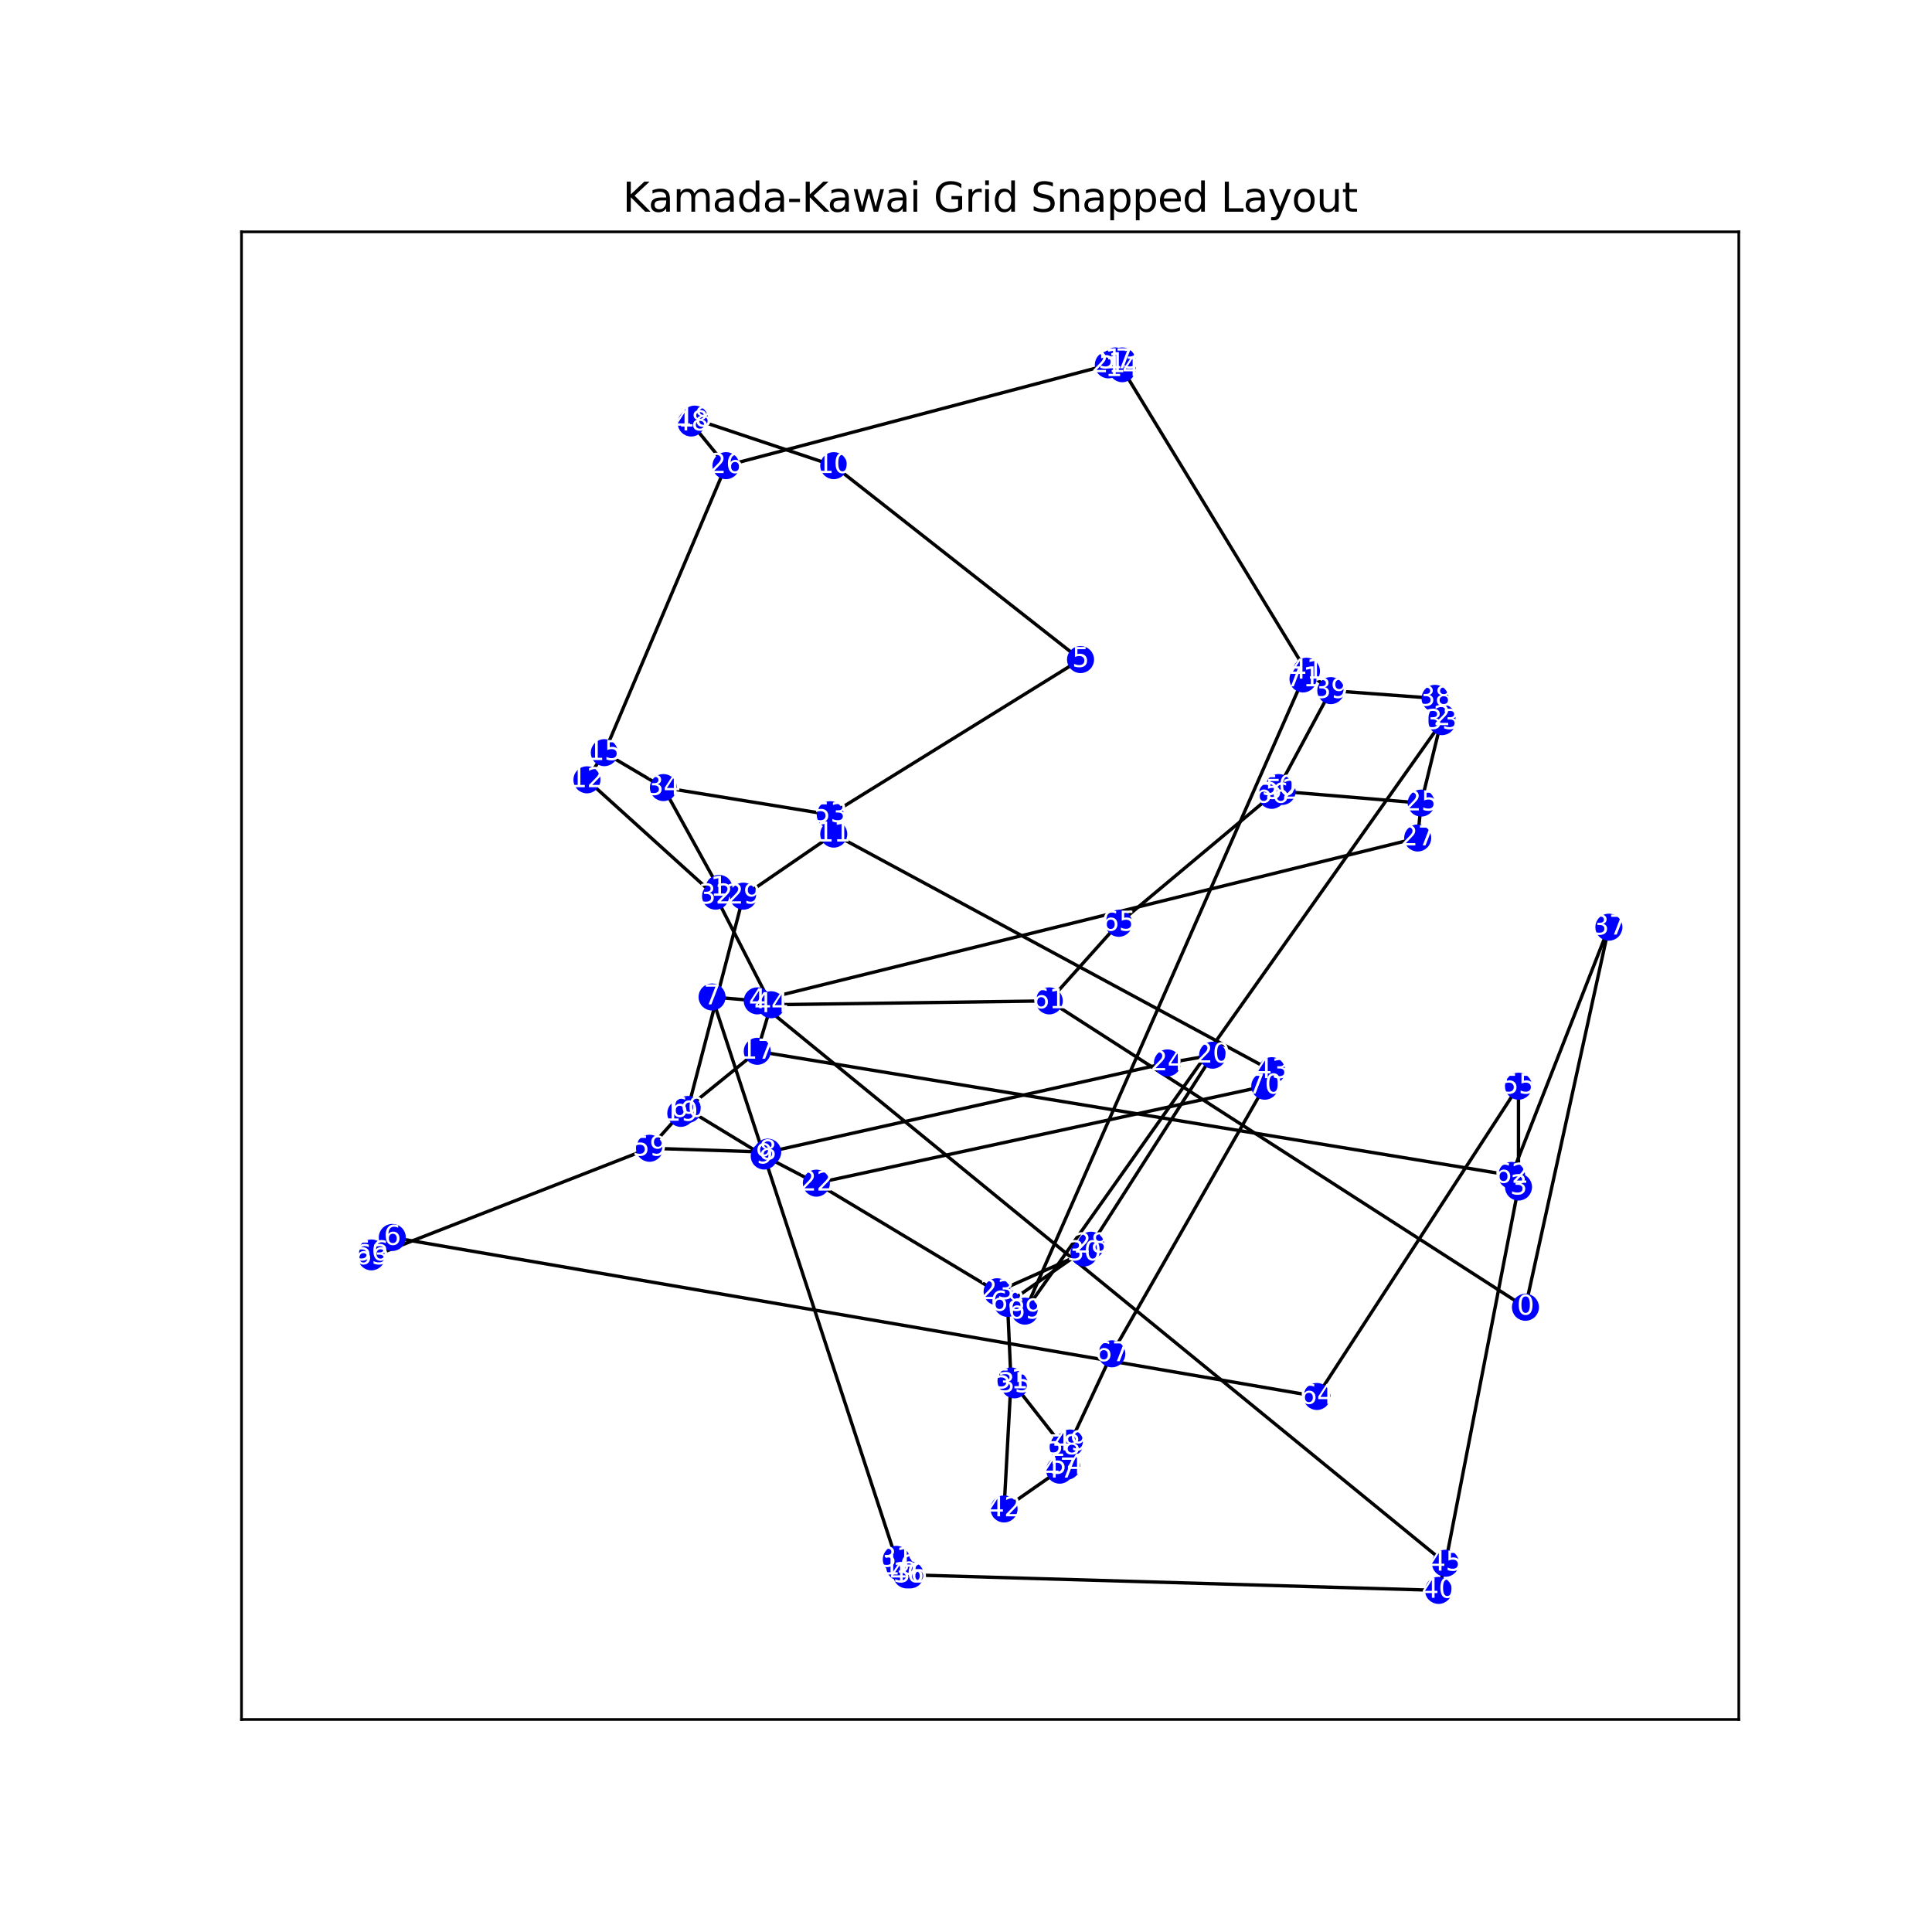 <?xml version="1.0" encoding="utf-8" standalone="no"?>
<!DOCTYPE svg PUBLIC "-//W3C//DTD SVG 1.1//EN"
  "http://www.w3.org/Graphics/SVG/1.1/DTD/svg11.dtd">
<svg xmlns:xlink="http://www.w3.org/1999/xlink" width="576pt" height="576pt" viewBox="0 0 576 576" xmlns="http://www.w3.org/2000/svg" version="1.1">
 <defs>
  <style type="text/css">*{stroke-linejoin: round; stroke-linecap: butt}</style>
 </defs>
 <g id="figure_1">
  <g id="patch_1">
   <path d="M 0 576 
L 576 576 
L 576 0 
L 0 0 
z
" style="fill: #ffffff"/>
  </g>
  <g id="axes_1">
   <g id="patch_2">
    <path d="M 72 512.64 
L 518.4 512.64 
L 518.4 69.12 
L 72 69.12 
z
" style="fill: #ffffff"/>
   </g>
   <g id="LineCollection_1">
    <path d="M 454.791 389.743 
L 312.817 298.396 
" clip-path="url(#p846be47423)" style="fill: none; stroke: #000000"/>
    <path d="M 454.791 389.743 
L 479.663 276.426 
" clip-path="url(#p846be47423)" style="fill: none; stroke: #000000"/>
    <path d="M 214.368 264.863 
L 197.787 234.8 
" clip-path="url(#p846be47423)" style="fill: none; stroke: #000000"/>
    <path d="M 214.368 264.863 
L 221.622 267.176 
" clip-path="url(#p846be47423)" style="fill: none; stroke: #000000"/>
    <path d="M 214.368 264.863 
L 213.332 267.176 
" clip-path="url(#p846be47423)" style="fill: none; stroke: #000000"/>
    <path d="M 429.92 213.986 
L 427.847 208.205 
" clip-path="url(#p846be47423)" style="fill: none; stroke: #000000"/>
    <path d="M 429.92 213.986 
L 423.702 239.425 
" clip-path="url(#p846be47423)" style="fill: none; stroke: #000000"/>
    <path d="M 429.92 213.986 
L 429.92 215.143 
" clip-path="url(#p846be47423)" style="fill: none; stroke: #000000"/>
    <path d="M 452.719 353.898 
L 450.646 350.429 
" clip-path="url(#p846be47423)" style="fill: none; stroke: #000000"/>
    <path d="M 452.719 353.898 
L 452.719 323.834 
" clip-path="url(#p846be47423)" style="fill: none; stroke: #000000"/>
    <path d="M 452.719 353.898 
L 430.956 466.059 
" clip-path="url(#p846be47423)" style="fill: none; stroke: #000000"/>
    <path d="M 225.767 298.396 
L 422.666 249.832 
" clip-path="url(#p846be47423)" style="fill: none; stroke: #000000"/>
    <path d="M 225.767 298.396 
L 212.295 297.24 
" clip-path="url(#p846be47423)" style="fill: none; stroke: #000000"/>
    <path d="M 225.767 298.396 
L 430.956 466.059 
" clip-path="url(#p846be47423)" style="fill: none; stroke: #000000"/>
    <path d="M 322.144 196.642 
L 247.53 242.894 
" clip-path="url(#p846be47423)" style="fill: none; stroke: #000000"/>
    <path d="M 322.144 196.642 
L 248.566 138.827 
" clip-path="url(#p846be47423)" style="fill: none; stroke: #000000"/>
    <path d="M 116.955 368.93 
L 392.613 416.338 
" clip-path="url(#p846be47423)" style="fill: none; stroke: #000000"/>
    <path d="M 116.955 368.93 
L 110.737 373.555 
" clip-path="url(#p846be47423)" style="fill: none; stroke: #000000"/>
    <path d="M 212.295 297.24 
L 267.22 464.902 
" clip-path="url(#p846be47423)" style="fill: none; stroke: #000000"/>
    <path d="M 228.876 343.491 
L 193.642 342.335 
" clip-path="url(#p846be47423)" style="fill: none; stroke: #000000"/>
    <path d="M 228.876 343.491 
L 348.052 316.897 
" clip-path="url(#p846be47423)" style="fill: none; stroke: #000000"/>
    <path d="M 228.876 343.491 
L 227.84 344.648 
" clip-path="url(#p846be47423)" style="fill: none; stroke: #000000"/>
    <path d="M 227.84 344.648 
L 205.041 330.772 
" clip-path="url(#p846be47423)" style="fill: none; stroke: #000000"/>
    <path d="M 227.84 344.648 
L 243.385 352.742 
" clip-path="url(#p846be47423)" style="fill: none; stroke: #000000"/>
    <path d="M 248.566 138.827 
L 207.114 124.952 
" clip-path="url(#p846be47423)" style="fill: none; stroke: #000000"/>
    <path d="M 248.566 248.675 
L 221.622 267.176 
" clip-path="url(#p846be47423)" style="fill: none; stroke: #000000"/>
    <path d="M 248.566 248.675 
L 379.141 319.209 
" clip-path="url(#p846be47423)" style="fill: none; stroke: #000000"/>
    <path d="M 248.566 248.675 
L 247.53 242.894 
" clip-path="url(#p846be47423)" style="fill: none; stroke: #000000"/>
    <path d="M 174.988 232.487 
L 213.332 267.176 
" clip-path="url(#p846be47423)" style="fill: none; stroke: #000000"/>
    <path d="M 174.988 232.487 
L 180.17 224.393 
" clip-path="url(#p846be47423)" style="fill: none; stroke: #000000"/>
    <path d="M 334.58 107.607 
L 334.58 109.92 
" clip-path="url(#p846be47423)" style="fill: none; stroke: #000000"/>
    <path d="M 334.58 107.607 
L 332.507 107.607 
" clip-path="url(#p846be47423)" style="fill: none; stroke: #000000"/>
    <path d="M 334.58 109.92 
L 389.504 200.111 
" clip-path="url(#p846be47423)" style="fill: none; stroke: #000000"/>
    <path d="M 334.58 109.92 
L 330.434 108.764 
" clip-path="url(#p846be47423)" style="fill: none; stroke: #000000"/>
    <path d="M 180.17 224.393 
L 197.787 234.8 
" clip-path="url(#p846be47423)" style="fill: none; stroke: #000000"/>
    <path d="M 180.17 224.393 
L 216.441 138.827 
" clip-path="url(#p846be47423)" style="fill: none; stroke: #000000"/>
    <path d="M 268.256 467.215 
L 267.22 464.902 
" clip-path="url(#p846be47423)" style="fill: none; stroke: #ff0000"/>
    <path d="M 268.256 467.215 
L 271.365 469.528 
" clip-path="url(#p846be47423)" style="fill: none; stroke: #000000"/>
    <path d="M 225.767 313.428 
L 229.913 299.552 
" clip-path="url(#p846be47423)" style="fill: none; stroke: #000000"/>
    <path d="M 225.767 313.428 
L 450.646 350.429 
" clip-path="url(#p846be47423)" style="fill: none; stroke: #000000"/>
    <path d="M 225.767 313.428 
L 202.969 331.928 
" clip-path="url(#p846be47423)" style="fill: none; stroke: #000000"/>
    <path d="M 207.114 124.952 
L 206.078 126.108 
" clip-path="url(#p846be47423)" style="fill: none; stroke: #000000"/>
    <path d="M 202.969 331.928 
L 193.642 342.335 
" clip-path="url(#p846be47423)" style="fill: none; stroke: #000000"/>
    <path d="M 202.969 331.928 
L 205.041 330.772 
" clip-path="url(#p846be47423)" style="fill: none; stroke: #000000"/>
    <path d="M 361.524 314.584 
L 348.052 316.897 
" clip-path="url(#p846be47423)" style="fill: none; stroke: #000000"/>
    <path d="M 361.524 314.584 
L 325.253 371.242 
" clip-path="url(#p846be47423)" style="fill: none; stroke: #000000"/>
    <path d="M 330.434 108.764 
L 332.507 107.607 
" clip-path="url(#p846be47423)" style="fill: none; stroke: #000000"/>
    <path d="M 330.434 108.764 
L 216.441 138.827 
" clip-path="url(#p846be47423)" style="fill: none; stroke: #000000"/>
    <path d="M 243.385 352.742 
L 377.068 323.834 
" clip-path="url(#p846be47423)" style="fill: none; stroke: #000000"/>
    <path d="M 243.385 352.742 
L 297.273 385.118 
" clip-path="url(#p846be47423)" style="fill: none; stroke: #000000"/>
    <path d="M 297.273 385.118 
L 300.382 388.587 
" clip-path="url(#p846be47423)" style="fill: none; stroke: #000000"/>
    <path d="M 297.273 385.118 
L 323.18 373.555 
" clip-path="url(#p846be47423)" style="fill: none; stroke: #000000"/>
    <path d="M 423.702 239.425 
L 422.666 249.832 
" clip-path="url(#p846be47423)" style="fill: none; stroke: #000000"/>
    <path d="M 423.702 239.425 
L 382.25 235.956 
" clip-path="url(#p846be47423)" style="fill: none; stroke: #000000"/>
    <path d="M 216.441 138.827 
L 206.078 126.108 
" clip-path="url(#p846be47423)" style="fill: none; stroke: #000000"/>
    <path d="M 325.253 371.242 
L 323.18 373.555 
" clip-path="url(#p846be47423)" style="fill: none; stroke: #000000"/>
    <path d="M 325.253 371.242 
L 300.382 388.587 
" clip-path="url(#p846be47423)" style="fill: none; stroke: #000000"/>
    <path d="M 221.622 267.176 
L 205.041 330.772 
" clip-path="url(#p846be47423)" style="fill: none; stroke: #000000"/>
    <path d="M 267.22 464.902 
L 270.329 469.528 
" clip-path="url(#p846be47423)" style="fill: none; stroke: #000000"/>
    <path d="M 213.332 267.176 
L 229.913 299.552 
" clip-path="url(#p846be47423)" style="fill: none; stroke: #000000"/>
    <path d="M 429.92 215.143 
L 305.563 390.9 
" clip-path="url(#p846be47423)" style="fill: none; stroke: #000000"/>
    <path d="M 197.787 234.8 
L 247.53 242.894 
" clip-path="url(#p846be47423)" style="fill: none; stroke: #000000"/>
    <path d="M 302.454 412.869 
L 301.418 411.713 
" clip-path="url(#p846be47423)" style="fill: none; stroke: #000000"/>
    <path d="M 302.454 412.869 
L 316.962 431.37 
" clip-path="url(#p846be47423)" style="fill: none; stroke: #000000"/>
    <path d="M 271.365 469.528 
L 270.329 469.528 
" clip-path="url(#p846be47423)" style="fill: none; stroke: #000000"/>
    <path d="M 271.365 469.528 
L 428.884 474.153 
" clip-path="url(#p846be47423)" style="fill: none; stroke: #000000"/>
    <path d="M 479.663 276.426 
L 450.646 350.429 
" clip-path="url(#p846be47423)" style="fill: none; stroke: #000000"/>
    <path d="M 427.847 208.205 
L 396.758 205.892 
" clip-path="url(#p846be47423)" style="fill: none; stroke: #000000"/>
    <path d="M 396.758 205.892 
L 381.214 234.8 
" clip-path="url(#p846be47423)" style="fill: none; stroke: #000000"/>
    <path d="M 396.758 205.892 
L 389.504 200.111 
" clip-path="url(#p846be47423)" style="fill: none; stroke: #000000"/>
    <path d="M 428.884 474.153 
L 430.956 466.059 
" clip-path="url(#p846be47423)" style="fill: none; stroke: #000000"/>
    <path d="M 389.504 200.111 
L 388.468 202.423 
" clip-path="url(#p846be47423)" style="fill: none; stroke: #000000"/>
    <path d="M 299.345 449.871 
L 301.418 411.713 
" clip-path="url(#p846be47423)" style="fill: none; stroke: #000000"/>
    <path d="M 299.345 449.871 
L 315.926 438.308 
" clip-path="url(#p846be47423)" style="fill: none; stroke: #000000"/>
    <path d="M 379.141 319.209 
L 377.068 323.834 
" clip-path="url(#p846be47423)" style="fill: none; stroke: #000000"/>
    <path d="M 229.913 299.552 
L 312.817 298.396 
" clip-path="url(#p846be47423)" style="fill: none; stroke: #000000"/>
    <path d="M 315.926 438.308 
L 317.999 437.151 
" clip-path="url(#p846be47423)" style="fill: none; stroke: #000000"/>
    <path d="M 315.926 438.308 
L 316.962 431.37 
" clip-path="url(#p846be47423)" style="fill: none; stroke: #000000"/>
    <path d="M 319.035 430.214 
L 317.999 437.151 
" clip-path="url(#p846be47423)" style="fill: none; stroke: #000000"/>
    <path d="M 319.035 430.214 
L 316.962 431.37 
" clip-path="url(#p846be47423)" style="fill: none; stroke: #000000"/>
    <path d="M 319.035 430.214 
L 331.471 403.619 
" clip-path="url(#p846be47423)" style="fill: none; stroke: #000000"/>
    <path d="M 381.214 234.8 
L 379.141 237.112 
" clip-path="url(#p846be47423)" style="fill: none; stroke: #000000"/>
    <path d="M 381.214 234.8 
L 382.25 235.956 
" clip-path="url(#p846be47423)" style="fill: none; stroke: #000000"/>
    <path d="M 301.418 411.713 
L 300.382 388.587 
" clip-path="url(#p846be47423)" style="fill: none; stroke: #000000"/>
    <path d="M 382.25 235.956 
L 379.141 237.112 
" clip-path="url(#p846be47423)" style="fill: none; stroke: #000000"/>
    <path d="M 452.719 323.834 
L 392.613 416.338 
" clip-path="url(#p846be47423)" style="fill: none; stroke: #000000"/>
    <path d="M 110.737 373.555 
L 110.737 374.711 
" clip-path="url(#p846be47423)" style="fill: none; stroke: #000000"/>
    <path d="M 193.642 342.335 
L 110.737 374.711 
" clip-path="url(#p846be47423)" style="fill: none; stroke: #000000"/>
    <path d="M 312.817 298.396 
L 333.543 275.27 
" clip-path="url(#p846be47423)" style="fill: none; stroke: #000000"/>
    <path d="M 333.543 275.27 
L 379.141 237.112 
" clip-path="url(#p846be47423)" style="fill: none; stroke: #000000"/>
    <path d="M 331.471 403.619 
L 377.068 323.834 
" clip-path="url(#p846be47423)" style="fill: none; stroke: #000000"/>
    <path d="M 305.563 390.9 
L 388.468 202.423 
" clip-path="url(#p846be47423)" style="fill: none; stroke: #000000"/>
   </g>
   <g id="matplotlib.axis_1">
    <g id="xtick_1"/>
    <g id="xtick_2"/>
    <g id="xtick_3"/>
    <g id="xtick_4"/>
    <g id="xtick_5"/>
    <g id="xtick_6"/>
    <g id="xtick_7"/>
    <g id="xtick_8"/>
    <g id="xtick_9"/>
   </g>
   <g id="matplotlib.axis_2">
    <g id="ytick_1"/>
    <g id="ytick_2"/>
    <g id="ytick_3"/>
    <g id="ytick_4"/>
    <g id="ytick_5"/>
    <g id="ytick_6"/>
    <g id="ytick_7"/>
    <g id="ytick_8"/>
   </g>
   <g id="PathCollection_1">
    <defs>
     <path id="mbf69f21e9c" d="M 0 3.536 
C 0.938 3.536 1.837 3.163 2.5 2.5 
C 3.163 1.837 3.536 0.938 3.536 0 
C 3.536 -0.938 3.163 -1.837 2.5 -2.5 
C 1.837 -3.163 0.938 -3.536 0 -3.536 
C -0.938 -3.536 -1.837 -3.163 -2.5 -2.5 
C -3.163 -1.837 -3.536 -0.938 -3.536 0 
C -3.536 0.938 -3.163 1.837 -2.5 2.5 
C -1.837 3.163 -0.938 3.536 0 3.536 
z
" style="stroke: #0000ff"/>
    </defs>
    <g clip-path="url(#p846be47423)">
     <use xlink:href="#mbf69f21e9c" x="454.791" y="389.743" style="fill: #0000ff; stroke: #0000ff"/>
     <use xlink:href="#mbf69f21e9c" x="214.368" y="264.863" style="fill: #0000ff; stroke: #0000ff"/>
     <use xlink:href="#mbf69f21e9c" x="429.92" y="213.986" style="fill: #0000ff; stroke: #0000ff"/>
     <use xlink:href="#mbf69f21e9c" x="452.719" y="353.898" style="fill: #0000ff; stroke: #0000ff"/>
     <use xlink:href="#mbf69f21e9c" x="225.767" y="298.396" style="fill: #0000ff; stroke: #0000ff"/>
     <use xlink:href="#mbf69f21e9c" x="322.144" y="196.642" style="fill: #0000ff; stroke: #0000ff"/>
     <use xlink:href="#mbf69f21e9c" x="116.955" y="368.93" style="fill: #0000ff; stroke: #0000ff"/>
     <use xlink:href="#mbf69f21e9c" x="212.295" y="297.24" style="fill: #0000ff; stroke: #0000ff"/>
     <use xlink:href="#mbf69f21e9c" x="228.876" y="343.491" style="fill: #0000ff; stroke: #0000ff"/>
     <use xlink:href="#mbf69f21e9c" x="227.84" y="344.648" style="fill: #0000ff; stroke: #0000ff"/>
     <use xlink:href="#mbf69f21e9c" x="248.566" y="138.827" style="fill: #0000ff; stroke: #0000ff"/>
     <use xlink:href="#mbf69f21e9c" x="248.566" y="248.675" style="fill: #0000ff; stroke: #0000ff"/>
     <use xlink:href="#mbf69f21e9c" x="174.988" y="232.487" style="fill: #0000ff; stroke: #0000ff"/>
     <use xlink:href="#mbf69f21e9c" x="334.58" y="107.607" style="fill: #0000ff; stroke: #0000ff"/>
     <use xlink:href="#mbf69f21e9c" x="334.58" y="109.92" style="fill: #0000ff; stroke: #0000ff"/>
     <use xlink:href="#mbf69f21e9c" x="180.17" y="224.393" style="fill: #0000ff; stroke: #0000ff"/>
     <use xlink:href="#mbf69f21e9c" x="268.256" y="467.215" style="fill: #0000ff; stroke: #0000ff"/>
     <use xlink:href="#mbf69f21e9c" x="225.767" y="313.428" style="fill: #0000ff; stroke: #0000ff"/>
     <use xlink:href="#mbf69f21e9c" x="207.114" y="124.952" style="fill: #0000ff; stroke: #0000ff"/>
     <use xlink:href="#mbf69f21e9c" x="202.969" y="331.928" style="fill: #0000ff; stroke: #0000ff"/>
     <use xlink:href="#mbf69f21e9c" x="361.524" y="314.584" style="fill: #0000ff; stroke: #0000ff"/>
     <use xlink:href="#mbf69f21e9c" x="330.434" y="108.764" style="fill: #0000ff; stroke: #0000ff"/>
     <use xlink:href="#mbf69f21e9c" x="243.385" y="352.742" style="fill: #0000ff; stroke: #0000ff"/>
     <use xlink:href="#mbf69f21e9c" x="297.273" y="385.118" style="fill: #0000ff; stroke: #0000ff"/>
     <use xlink:href="#mbf69f21e9c" x="348.052" y="316.897" style="fill: #0000ff; stroke: #0000ff"/>
     <use xlink:href="#mbf69f21e9c" x="423.702" y="239.425" style="fill: #0000ff; stroke: #0000ff"/>
     <use xlink:href="#mbf69f21e9c" x="216.441" y="138.827" style="fill: #0000ff; stroke: #0000ff"/>
     <use xlink:href="#mbf69f21e9c" x="422.666" y="249.832" style="fill: #0000ff; stroke: #0000ff"/>
     <use xlink:href="#mbf69f21e9c" x="325.253" y="371.242" style="fill: #0000ff; stroke: #0000ff"/>
     <use xlink:href="#mbf69f21e9c" x="221.622" y="267.176" style="fill: #0000ff; stroke: #0000ff"/>
     <use xlink:href="#mbf69f21e9c" x="323.18" y="373.555" style="fill: #0000ff; stroke: #0000ff"/>
     <use xlink:href="#mbf69f21e9c" x="267.22" y="464.902" style="fill: #0000ff; stroke: #0000ff"/>
     <use xlink:href="#mbf69f21e9c" x="213.332" y="267.176" style="fill: #0000ff; stroke: #0000ff"/>
     <use xlink:href="#mbf69f21e9c" x="429.92" y="215.143" style="fill: #0000ff; stroke: #0000ff"/>
     <use xlink:href="#mbf69f21e9c" x="197.787" y="234.8" style="fill: #0000ff; stroke: #0000ff"/>
     <use xlink:href="#mbf69f21e9c" x="302.454" y="412.869" style="fill: #0000ff; stroke: #0000ff"/>
     <use xlink:href="#mbf69f21e9c" x="271.365" y="469.528" style="fill: #0000ff; stroke: #0000ff"/>
     <use xlink:href="#mbf69f21e9c" x="479.663" y="276.426" style="fill: #0000ff; stroke: #0000ff"/>
     <use xlink:href="#mbf69f21e9c" x="427.847" y="208.205" style="fill: #0000ff; stroke: #0000ff"/>
     <use xlink:href="#mbf69f21e9c" x="396.758" y="205.892" style="fill: #0000ff; stroke: #0000ff"/>
     <use xlink:href="#mbf69f21e9c" x="428.884" y="474.153" style="fill: #0000ff; stroke: #0000ff"/>
     <use xlink:href="#mbf69f21e9c" x="389.504" y="200.111" style="fill: #0000ff; stroke: #0000ff"/>
     <use xlink:href="#mbf69f21e9c" x="299.345" y="449.871" style="fill: #0000ff; stroke: #0000ff"/>
     <use xlink:href="#mbf69f21e9c" x="379.141" y="319.209" style="fill: #0000ff; stroke: #0000ff"/>
     <use xlink:href="#mbf69f21e9c" x="229.913" y="299.552" style="fill: #0000ff; stroke: #0000ff"/>
     <use xlink:href="#mbf69f21e9c" x="430.956" y="466.059" style="fill: #0000ff; stroke: #0000ff"/>
     <use xlink:href="#mbf69f21e9c" x="270.329" y="469.528" style="fill: #0000ff; stroke: #0000ff"/>
     <use xlink:href="#mbf69f21e9c" x="315.926" y="438.308" style="fill: #0000ff; stroke: #0000ff"/>
     <use xlink:href="#mbf69f21e9c" x="206.078" y="126.108" style="fill: #0000ff; stroke: #0000ff"/>
     <use xlink:href="#mbf69f21e9c" x="319.035" y="430.214" style="fill: #0000ff; stroke: #0000ff"/>
     <use xlink:href="#mbf69f21e9c" x="381.214" y="234.8" style="fill: #0000ff; stroke: #0000ff"/>
     <use xlink:href="#mbf69f21e9c" x="301.418" y="411.713" style="fill: #0000ff; stroke: #0000ff"/>
     <use xlink:href="#mbf69f21e9c" x="382.25" y="235.956" style="fill: #0000ff; stroke: #0000ff"/>
     <use xlink:href="#mbf69f21e9c" x="247.53" y="242.894" style="fill: #0000ff; stroke: #0000ff"/>
     <use xlink:href="#mbf69f21e9c" x="317.999" y="437.151" style="fill: #0000ff; stroke: #0000ff"/>
     <use xlink:href="#mbf69f21e9c" x="452.719" y="323.834" style="fill: #0000ff; stroke: #0000ff"/>
     <use xlink:href="#mbf69f21e9c" x="110.737" y="373.555" style="fill: #0000ff; stroke: #0000ff"/>
     <use xlink:href="#mbf69f21e9c" x="332.507" y="107.607" style="fill: #0000ff; stroke: #0000ff"/>
     <use xlink:href="#mbf69f21e9c" x="316.962" y="431.37" style="fill: #0000ff; stroke: #0000ff"/>
     <use xlink:href="#mbf69f21e9c" x="193.642" y="342.335" style="fill: #0000ff; stroke: #0000ff"/>
     <use xlink:href="#mbf69f21e9c" x="205.041" y="330.772" style="fill: #0000ff; stroke: #0000ff"/>
     <use xlink:href="#mbf69f21e9c" x="312.817" y="298.396" style="fill: #0000ff; stroke: #0000ff"/>
     <use xlink:href="#mbf69f21e9c" x="450.646" y="350.429" style="fill: #0000ff; stroke: #0000ff"/>
     <use xlink:href="#mbf69f21e9c" x="110.737" y="374.711" style="fill: #0000ff; stroke: #0000ff"/>
     <use xlink:href="#mbf69f21e9c" x="392.613" y="416.338" style="fill: #0000ff; stroke: #0000ff"/>
     <use xlink:href="#mbf69f21e9c" x="333.543" y="275.27" style="fill: #0000ff; stroke: #0000ff"/>
     <use xlink:href="#mbf69f21e9c" x="379.141" y="237.112" style="fill: #0000ff; stroke: #0000ff"/>
     <use xlink:href="#mbf69f21e9c" x="331.471" y="403.619" style="fill: #0000ff; stroke: #0000ff"/>
     <use xlink:href="#mbf69f21e9c" x="300.382" y="388.587" style="fill: #0000ff; stroke: #0000ff"/>
     <use xlink:href="#mbf69f21e9c" x="305.563" y="390.9" style="fill: #0000ff; stroke: #0000ff"/>
     <use xlink:href="#mbf69f21e9c" x="377.068" y="323.834" style="fill: #0000ff; stroke: #0000ff"/>
     <use xlink:href="#mbf69f21e9c" x="388.468" y="202.423" style="fill: #0000ff; stroke: #0000ff"/>
    </g>
   </g>
   <g id="patch_3">
    <path d="M 72 512.64 
L 72 69.12 
" style="fill: none; stroke: #000000; stroke-width: 0.8; stroke-linejoin: miter; stroke-linecap: square"/>
   </g>
   <g id="patch_4">
    <path d="M 518.4 512.64 
L 518.4 69.12 
" style="fill: none; stroke: #000000; stroke-width: 0.8; stroke-linejoin: miter; stroke-linecap: square"/>
   </g>
   <g id="patch_5">
    <path d="M 72 512.64 
L 518.4 512.64 
" style="fill: none; stroke: #000000; stroke-width: 0.8; stroke-linejoin: miter; stroke-linecap: square"/>
   </g>
   <g id="patch_6">
    <path d="M 72 69.12 
L 518.4 69.12 
" style="fill: none; stroke: #000000; stroke-width: 0.8; stroke-linejoin: miter; stroke-linecap: square"/>
   </g>
   <g id="text_1">
    <g clip-path="url(#p846be47423)">
     <!-- 0 -->
     <g style="fill: #ffffff" transform="translate(452.246 391.951) scale(0.08 -0.08)">
      <defs>
       <path id="DejaVuSans-30" d="M 2034 4250 
Q 1547 4250 1301 3770 
Q 1056 3291 1056 2328 
Q 1056 1369 1301 889 
Q 1547 409 2034 409 
Q 2525 409 2770 889 
Q 3016 1369 3016 2328 
Q 3016 3291 2770 3770 
Q 2525 4250 2034 4250 
z
M 2034 4750 
Q 2819 4750 3233 4129 
Q 3647 3509 3647 2328 
Q 3647 1150 3233 529 
Q 2819 -91 2034 -91 
Q 1250 -91 836 529 
Q 422 1150 422 2328 
Q 422 3509 836 4129 
Q 1250 4750 2034 4750 
z
" transform="scale(0.016)"/>
      </defs>
      <use xlink:href="#DejaVuSans-30"/>
     </g>
    </g>
   </g>
   <g id="text_2">
    <g clip-path="url(#p846be47423)">
     <!-- 1 -->
     <g style="fill: #ffffff" transform="translate(211.823 267.071) scale(0.08 -0.08)">
      <defs>
       <path id="DejaVuSans-31" d="M 794 531 
L 1825 531 
L 1825 4091 
L 703 3866 
L 703 4441 
L 1819 4666 
L 2450 4666 
L 2450 531 
L 3481 531 
L 3481 0 
L 794 0 
L 794 531 
z
" transform="scale(0.016)"/>
      </defs>
      <use xlink:href="#DejaVuSans-31"/>
     </g>
    </g>
   </g>
   <g id="text_3">
    <g clip-path="url(#p846be47423)">
     <!-- 2 -->
     <g style="fill: #ffffff" transform="translate(427.375 216.194) scale(0.08 -0.08)">
      <defs>
       <path id="DejaVuSans-32" d="M 1228 531 
L 3431 531 
L 3431 0 
L 469 0 
L 469 531 
Q 828 903 1448 1529 
Q 2069 2156 2228 2338 
Q 2531 2678 2651 2914 
Q 2772 3150 2772 3378 
Q 2772 3750 2511 3984 
Q 2250 4219 1831 4219 
Q 1534 4219 1204 4116 
Q 875 4013 500 3803 
L 500 4441 
Q 881 4594 1212 4672 
Q 1544 4750 1819 4750 
Q 2544 4750 2975 4387 
Q 3406 4025 3406 3419 
Q 3406 3131 3298 2873 
Q 3191 2616 2906 2266 
Q 2828 2175 2409 1742 
Q 1991 1309 1228 531 
z
" transform="scale(0.016)"/>
      </defs>
      <use xlink:href="#DejaVuSans-32"/>
     </g>
    </g>
   </g>
   <g id="text_4">
    <g clip-path="url(#p846be47423)">
     <!-- 3 -->
     <g style="fill: #ffffff" transform="translate(450.174 356.106) scale(0.08 -0.08)">
      <defs>
       <path id="DejaVuSans-33" d="M 2597 2516 
Q 3050 2419 3304 2112 
Q 3559 1806 3559 1356 
Q 3559 666 3084 287 
Q 2609 -91 1734 -91 
Q 1441 -91 1130 -33 
Q 819 25 488 141 
L 488 750 
Q 750 597 1062 519 
Q 1375 441 1716 441 
Q 2309 441 2620 675 
Q 2931 909 2931 1356 
Q 2931 1769 2642 2001 
Q 2353 2234 1838 2234 
L 1294 2234 
L 1294 2753 
L 1863 2753 
Q 2328 2753 2575 2939 
Q 2822 3125 2822 3475 
Q 2822 3834 2567 4026 
Q 2313 4219 1838 4219 
Q 1578 4219 1281 4162 
Q 984 4106 628 3988 
L 628 4550 
Q 988 4650 1302 4700 
Q 1616 4750 1894 4750 
Q 2613 4750 3031 4423 
Q 3450 4097 3450 3541 
Q 3450 3153 3228 2886 
Q 3006 2619 2597 2516 
z
" transform="scale(0.016)"/>
      </defs>
      <use xlink:href="#DejaVuSans-33"/>
     </g>
    </g>
   </g>
   <g id="text_5">
    <g clip-path="url(#p846be47423)">
     <!-- 4 -->
     <g style="fill: #ffffff" transform="translate(223.222 300.603) scale(0.08 -0.08)">
      <defs>
       <path id="DejaVuSans-34" d="M 2419 4116 
L 825 1625 
L 2419 1625 
L 2419 4116 
z
M 2253 4666 
L 3047 4666 
L 3047 1625 
L 3713 1625 
L 3713 1100 
L 3047 1100 
L 3047 0 
L 2419 0 
L 2419 1100 
L 313 1100 
L 313 1709 
L 2253 4666 
z
" transform="scale(0.016)"/>
      </defs>
      <use xlink:href="#DejaVuSans-34"/>
     </g>
    </g>
   </g>
   <g id="text_6">
    <g clip-path="url(#p846be47423)">
     <!-- 5 -->
     <g style="fill: #ffffff" transform="translate(319.599 198.849) scale(0.08 -0.08)">
      <defs>
       <path id="DejaVuSans-35" d="M 691 4666 
L 3169 4666 
L 3169 4134 
L 1269 4134 
L 1269 2991 
Q 1406 3038 1543 3061 
Q 1681 3084 1819 3084 
Q 2600 3084 3056 2656 
Q 3513 2228 3513 1497 
Q 3513 744 3044 326 
Q 2575 -91 1722 -91 
Q 1428 -91 1123 -41 
Q 819 9 494 109 
L 494 744 
Q 775 591 1075 516 
Q 1375 441 1709 441 
Q 2250 441 2565 725 
Q 2881 1009 2881 1497 
Q 2881 1984 2565 2268 
Q 2250 2553 1709 2553 
Q 1456 2553 1204 2497 
Q 953 2441 691 2322 
L 691 4666 
z
" transform="scale(0.016)"/>
      </defs>
      <use xlink:href="#DejaVuSans-35"/>
     </g>
    </g>
   </g>
   <g id="text_7">
    <g clip-path="url(#p846be47423)">
     <!-- 6 -->
     <g style="fill: #ffffff" transform="translate(114.41 371.137) scale(0.08 -0.08)">
      <defs>
       <path id="DejaVuSans-36" d="M 2113 2584 
Q 1688 2584 1439 2293 
Q 1191 2003 1191 1497 
Q 1191 994 1439 701 
Q 1688 409 2113 409 
Q 2538 409 2786 701 
Q 3034 994 3034 1497 
Q 3034 2003 2786 2293 
Q 2538 2584 2113 2584 
z
M 3366 4563 
L 3366 3988 
Q 3128 4100 2886 4159 
Q 2644 4219 2406 4219 
Q 1781 4219 1451 3797 
Q 1122 3375 1075 2522 
Q 1259 2794 1537 2939 
Q 1816 3084 2150 3084 
Q 2853 3084 3261 2657 
Q 3669 2231 3669 1497 
Q 3669 778 3244 343 
Q 2819 -91 2113 -91 
Q 1303 -91 875 529 
Q 447 1150 447 2328 
Q 447 3434 972 4092 
Q 1497 4750 2381 4750 
Q 2619 4750 2861 4703 
Q 3103 4656 3366 4563 
z
" transform="scale(0.016)"/>
      </defs>
      <use xlink:href="#DejaVuSans-36"/>
     </g>
    </g>
   </g>
   <g id="text_8">
    <g clip-path="url(#p846be47423)">
     <!-- 7 -->
     <g style="fill: #ffffff" transform="translate(209.75 299.447) scale(0.08 -0.08)">
      <defs>
       <path id="DejaVuSans-37" d="M 525 4666 
L 3525 4666 
L 3525 4397 
L 1831 0 
L 1172 0 
L 2766 4134 
L 525 4134 
L 525 4666 
z
" transform="scale(0.016)"/>
      </defs>
      <use xlink:href="#DejaVuSans-37"/>
     </g>
    </g>
   </g>
   <g id="text_9">
    <g clip-path="url(#p846be47423)">
     <!-- 8 -->
     <g style="fill: #ffffff" transform="translate(226.331 345.699) scale(0.08 -0.08)">
      <defs>
       <path id="DejaVuSans-38" d="M 2034 2216 
Q 1584 2216 1326 1975 
Q 1069 1734 1069 1313 
Q 1069 891 1326 650 
Q 1584 409 2034 409 
Q 2484 409 2743 651 
Q 3003 894 3003 1313 
Q 3003 1734 2745 1975 
Q 2488 2216 2034 2216 
z
M 1403 2484 
Q 997 2584 770 2862 
Q 544 3141 544 3541 
Q 544 4100 942 4425 
Q 1341 4750 2034 4750 
Q 2731 4750 3128 4425 
Q 3525 4100 3525 3541 
Q 3525 3141 3298 2862 
Q 3072 2584 2669 2484 
Q 3125 2378 3379 2068 
Q 3634 1759 3634 1313 
Q 3634 634 3220 271 
Q 2806 -91 2034 -91 
Q 1263 -91 848 271 
Q 434 634 434 1313 
Q 434 1759 690 2068 
Q 947 2378 1403 2484 
z
M 1172 3481 
Q 1172 3119 1398 2916 
Q 1625 2713 2034 2713 
Q 2441 2713 2670 2916 
Q 2900 3119 2900 3481 
Q 2900 3844 2670 4047 
Q 2441 4250 2034 4250 
Q 1625 4250 1398 4047 
Q 1172 3844 1172 3481 
z
" transform="scale(0.016)"/>
      </defs>
      <use xlink:href="#DejaVuSans-38"/>
     </g>
    </g>
   </g>
   <g id="text_10">
    <g clip-path="url(#p846be47423)">
     <!-- 9 -->
     <g style="fill: #ffffff" transform="translate(225.295 346.855) scale(0.08 -0.08)">
      <defs>
       <path id="DejaVuSans-39" d="M 703 97 
L 703 672 
Q 941 559 1184 500 
Q 1428 441 1663 441 
Q 2288 441 2617 861 
Q 2947 1281 2994 2138 
Q 2813 1869 2534 1725 
Q 2256 1581 1919 1581 
Q 1219 1581 811 2004 
Q 403 2428 403 3163 
Q 403 3881 828 4315 
Q 1253 4750 1959 4750 
Q 2769 4750 3195 4129 
Q 3622 3509 3622 2328 
Q 3622 1225 3098 567 
Q 2575 -91 1691 -91 
Q 1453 -91 1209 -44 
Q 966 3 703 97 
z
M 1959 2075 
Q 2384 2075 2632 2365 
Q 2881 2656 2881 3163 
Q 2881 3666 2632 3958 
Q 2384 4250 1959 4250 
Q 1534 4250 1286 3958 
Q 1038 3666 1038 3163 
Q 1038 2656 1286 2365 
Q 1534 2075 1959 2075 
z
" transform="scale(0.016)"/>
      </defs>
      <use xlink:href="#DejaVuSans-39"/>
     </g>
    </g>
   </g>
   <g id="text_11">
    <g clip-path="url(#p846be47423)">
     <!-- 10 -->
     <g style="fill: #ffffff" transform="translate(243.476 141.035) scale(0.08 -0.08)">
      <use xlink:href="#DejaVuSans-31"/>
      <use xlink:href="#DejaVuSans-30" x="63.623"/>
     </g>
    </g>
   </g>
   <g id="text_12">
    <g clip-path="url(#p846be47423)">
     <!-- 11 -->
     <g style="fill: #ffffff" transform="translate(243.476 250.883) scale(0.08 -0.08)">
      <use xlink:href="#DejaVuSans-31"/>
      <use xlink:href="#DejaVuSans-31" x="63.623"/>
     </g>
    </g>
   </g>
   <g id="text_13">
    <g clip-path="url(#p846be47423)">
     <!-- 12 -->
     <g style="fill: #ffffff" transform="translate(169.898 234.695) scale(0.08 -0.08)">
      <use xlink:href="#DejaVuSans-31"/>
      <use xlink:href="#DejaVuSans-32" x="63.623"/>
     </g>
    </g>
   </g>
   <g id="text_14">
    <g clip-path="url(#p846be47423)">
     <!-- 13 -->
     <g style="fill: #ffffff" transform="translate(329.49 109.815) scale(0.08 -0.08)">
      <use xlink:href="#DejaVuSans-31"/>
      <use xlink:href="#DejaVuSans-33" x="63.623"/>
     </g>
    </g>
   </g>
   <g id="text_15">
    <g clip-path="url(#p846be47423)">
     <!-- 14 -->
     <g style="fill: #ffffff" transform="translate(329.49 112.127) scale(0.08 -0.08)">
      <use xlink:href="#DejaVuSans-31"/>
      <use xlink:href="#DejaVuSans-34" x="63.623"/>
     </g>
    </g>
   </g>
   <g id="text_16">
    <g clip-path="url(#p846be47423)">
     <!-- 15 -->
     <g style="fill: #ffffff" transform="translate(175.08 226.601) scale(0.08 -0.08)">
      <use xlink:href="#DejaVuSans-31"/>
      <use xlink:href="#DejaVuSans-35" x="63.623"/>
     </g>
    </g>
   </g>
   <g id="text_17">
    <g clip-path="url(#p846be47423)">
     <!-- 16 -->
     <g style="fill: #ffffff" transform="translate(263.166 469.422) scale(0.08 -0.08)">
      <use xlink:href="#DejaVuSans-31"/>
      <use xlink:href="#DejaVuSans-36" x="63.623"/>
     </g>
    </g>
   </g>
   <g id="text_18">
    <g clip-path="url(#p846be47423)">
     <!-- 17 -->
     <g style="fill: #ffffff" transform="translate(220.677 315.635) scale(0.08 -0.08)">
      <use xlink:href="#DejaVuSans-31"/>
      <use xlink:href="#DejaVuSans-37" x="63.623"/>
     </g>
    </g>
   </g>
   <g id="text_19">
    <g clip-path="url(#p846be47423)">
     <!-- 18 -->
     <g style="fill: #ffffff" transform="translate(202.024 127.159) scale(0.08 -0.08)">
      <use xlink:href="#DejaVuSans-31"/>
      <use xlink:href="#DejaVuSans-38" x="63.623"/>
     </g>
    </g>
   </g>
   <g id="text_20">
    <g clip-path="url(#p846be47423)">
     <!-- 19 -->
     <g style="fill: #ffffff" transform="translate(197.879 334.136) scale(0.08 -0.08)">
      <use xlink:href="#DejaVuSans-31"/>
      <use xlink:href="#DejaVuSans-39" x="63.623"/>
     </g>
    </g>
   </g>
   <g id="text_21">
    <g clip-path="url(#p846be47423)">
     <!-- 20 -->
     <g style="fill: #ffffff" transform="translate(356.434 316.792) scale(0.08 -0.08)">
      <use xlink:href="#DejaVuSans-32"/>
      <use xlink:href="#DejaVuSans-30" x="63.623"/>
     </g>
    </g>
   </g>
   <g id="text_22">
    <g clip-path="url(#p846be47423)">
     <!-- 21 -->
     <g style="fill: #ffffff" transform="translate(325.344 110.971) scale(0.08 -0.08)">
      <use xlink:href="#DejaVuSans-32"/>
      <use xlink:href="#DejaVuSans-31" x="63.623"/>
     </g>
    </g>
   </g>
   <g id="text_23">
    <g clip-path="url(#p846be47423)">
     <!-- 22 -->
     <g style="fill: #ffffff" transform="translate(238.295 354.949) scale(0.08 -0.08)">
      <use xlink:href="#DejaVuSans-32"/>
      <use xlink:href="#DejaVuSans-32" x="63.623"/>
     </g>
    </g>
   </g>
   <g id="text_24">
    <g clip-path="url(#p846be47423)">
     <!-- 23 -->
     <g style="fill: #ffffff" transform="translate(292.183 387.326) scale(0.08 -0.08)">
      <use xlink:href="#DejaVuSans-32"/>
      <use xlink:href="#DejaVuSans-33" x="63.623"/>
     </g>
    </g>
   </g>
   <g id="text_25">
    <g clip-path="url(#p846be47423)">
     <!-- 24 -->
     <g style="fill: #ffffff" transform="translate(342.962 319.104) scale(0.08 -0.08)">
      <use xlink:href="#DejaVuSans-32"/>
      <use xlink:href="#DejaVuSans-34" x="63.623"/>
     </g>
    </g>
   </g>
   <g id="text_26">
    <g clip-path="url(#p846be47423)">
     <!-- 25 -->
     <g style="fill: #ffffff" transform="translate(418.612 241.632) scale(0.08 -0.08)">
      <use xlink:href="#DejaVuSans-32"/>
      <use xlink:href="#DejaVuSans-35" x="63.623"/>
     </g>
    </g>
   </g>
   <g id="text_27">
    <g clip-path="url(#p846be47423)">
     <!-- 26 -->
     <g style="fill: #ffffff" transform="translate(211.351 141.035) scale(0.08 -0.08)">
      <use xlink:href="#DejaVuSans-32"/>
      <use xlink:href="#DejaVuSans-36" x="63.623"/>
     </g>
    </g>
   </g>
   <g id="text_28">
    <g clip-path="url(#p846be47423)">
     <!-- 27 -->
     <g style="fill: #ffffff" transform="translate(417.576 252.039) scale(0.08 -0.08)">
      <use xlink:href="#DejaVuSans-32"/>
      <use xlink:href="#DejaVuSans-37" x="63.623"/>
     </g>
    </g>
   </g>
   <g id="text_29">
    <g clip-path="url(#p846be47423)">
     <!-- 28 -->
     <g style="fill: #ffffff" transform="translate(320.163 373.45) scale(0.08 -0.08)">
      <use xlink:href="#DejaVuSans-32"/>
      <use xlink:href="#DejaVuSans-38" x="63.623"/>
     </g>
    </g>
   </g>
   <g id="text_30">
    <g clip-path="url(#p846be47423)">
     <!-- 29 -->
     <g style="fill: #ffffff" transform="translate(216.532 269.383) scale(0.08 -0.08)">
      <use xlink:href="#DejaVuSans-32"/>
      <use xlink:href="#DejaVuSans-39" x="63.623"/>
     </g>
    </g>
   </g>
   <g id="text_31">
    <g clip-path="url(#p846be47423)">
     <!-- 30 -->
     <g style="fill: #ffffff" transform="translate(318.09 375.763) scale(0.08 -0.08)">
      <use xlink:href="#DejaVuSans-33"/>
      <use xlink:href="#DejaVuSans-30" x="63.623"/>
     </g>
    </g>
   </g>
   <g id="text_32">
    <g clip-path="url(#p846be47423)">
     <!-- 31 -->
     <g style="fill: #ffffff" transform="translate(262.13 467.11) scale(0.08 -0.08)">
      <use xlink:href="#DejaVuSans-33"/>
      <use xlink:href="#DejaVuSans-31" x="63.623"/>
     </g>
    </g>
   </g>
   <g id="text_33">
    <g clip-path="url(#p846be47423)">
     <!-- 32 -->
     <g style="fill: #ffffff" transform="translate(208.242 269.383) scale(0.08 -0.08)">
      <use xlink:href="#DejaVuSans-33"/>
      <use xlink:href="#DejaVuSans-32" x="63.623"/>
     </g>
    </g>
   </g>
   <g id="text_34">
    <g clip-path="url(#p846be47423)">
     <!-- 33 -->
     <g style="fill: #ffffff" transform="translate(424.83 217.35) scale(0.08 -0.08)">
      <use xlink:href="#DejaVuSans-33"/>
      <use xlink:href="#DejaVuSans-33" x="63.623"/>
     </g>
    </g>
   </g>
   <g id="text_35">
    <g clip-path="url(#p846be47423)">
     <!-- 34 -->
     <g style="fill: #ffffff" transform="translate(192.697 237.007) scale(0.08 -0.08)">
      <use xlink:href="#DejaVuSans-33"/>
      <use xlink:href="#DejaVuSans-34" x="63.623"/>
     </g>
    </g>
   </g>
   <g id="text_36">
    <g clip-path="url(#p846be47423)">
     <!-- 35 -->
     <g style="fill: #ffffff" transform="translate(297.364 415.077) scale(0.08 -0.08)">
      <use xlink:href="#DejaVuSans-33"/>
      <use xlink:href="#DejaVuSans-35" x="63.623"/>
     </g>
    </g>
   </g>
   <g id="text_37">
    <g clip-path="url(#p846be47423)">
     <!-- 36 -->
     <g style="fill: #ffffff" transform="translate(266.275 471.735) scale(0.08 -0.08)">
      <use xlink:href="#DejaVuSans-33"/>
      <use xlink:href="#DejaVuSans-36" x="63.623"/>
     </g>
    </g>
   </g>
   <g id="text_38">
    <g clip-path="url(#p846be47423)">
     <!-- 37 -->
     <g style="fill: #ffffff" transform="translate(474.573 278.634) scale(0.08 -0.08)">
      <use xlink:href="#DejaVuSans-33"/>
      <use xlink:href="#DejaVuSans-37" x="63.623"/>
     </g>
    </g>
   </g>
   <g id="text_39">
    <g clip-path="url(#p846be47423)">
     <!-- 38 -->
     <g style="fill: #ffffff" transform="translate(422.757 210.412) scale(0.08 -0.08)">
      <use xlink:href="#DejaVuSans-33"/>
      <use xlink:href="#DejaVuSans-38" x="63.623"/>
     </g>
    </g>
   </g>
   <g id="text_40">
    <g clip-path="url(#p846be47423)">
     <!-- 39 -->
     <g style="fill: #ffffff" transform="translate(391.668 208.1) scale(0.08 -0.08)">
      <use xlink:href="#DejaVuSans-33"/>
      <use xlink:href="#DejaVuSans-39" x="63.623"/>
     </g>
    </g>
   </g>
   <g id="text_41">
    <g clip-path="url(#p846be47423)">
     <!-- 40 -->
     <g style="fill: #ffffff" transform="translate(423.794 476.36) scale(0.08 -0.08)">
      <use xlink:href="#DejaVuSans-34"/>
      <use xlink:href="#DejaVuSans-30" x="63.623"/>
     </g>
    </g>
   </g>
   <g id="text_42">
    <g clip-path="url(#p846be47423)">
     <!-- 41 -->
     <g style="fill: #ffffff" transform="translate(384.414 202.318) scale(0.08 -0.08)">
      <use xlink:href="#DejaVuSans-34"/>
      <use xlink:href="#DejaVuSans-31" x="63.623"/>
     </g>
    </g>
   </g>
   <g id="text_43">
    <g clip-path="url(#p846be47423)">
     <!-- 42 -->
     <g style="fill: #ffffff" transform="translate(294.255 452.078) scale(0.08 -0.08)">
      <use xlink:href="#DejaVuSans-34"/>
      <use xlink:href="#DejaVuSans-32" x="63.623"/>
     </g>
    </g>
   </g>
   <g id="text_44">
    <g clip-path="url(#p846be47423)">
     <!-- 43 -->
     <g style="fill: #ffffff" transform="translate(374.051 321.417) scale(0.08 -0.08)">
      <use xlink:href="#DejaVuSans-34"/>
      <use xlink:href="#DejaVuSans-33" x="63.623"/>
     </g>
    </g>
   </g>
   <g id="text_45">
    <g clip-path="url(#p846be47423)">
     <!-- 44 -->
     <g style="fill: #ffffff" transform="translate(224.823 301.76) scale(0.08 -0.08)">
      <use xlink:href="#DejaVuSans-34"/>
      <use xlink:href="#DejaVuSans-34" x="63.623"/>
     </g>
    </g>
   </g>
   <g id="text_46">
    <g clip-path="url(#p846be47423)">
     <!-- 45 -->
     <g style="fill: #ffffff" transform="translate(425.866 468.266) scale(0.08 -0.08)">
      <use xlink:href="#DejaVuSans-34"/>
      <use xlink:href="#DejaVuSans-35" x="63.623"/>
     </g>
    </g>
   </g>
   <g id="text_47">
    <g clip-path="url(#p846be47423)">
     <!-- 46 -->
     <g style="fill: #ffffff" transform="translate(265.239 471.735) scale(0.08 -0.08)">
      <use xlink:href="#DejaVuSans-34"/>
      <use xlink:href="#DejaVuSans-36" x="63.623"/>
     </g>
    </g>
   </g>
   <g id="text_48">
    <g clip-path="url(#p846be47423)">
     <!-- 47 -->
     <g style="fill: #ffffff" transform="translate(310.836 440.515) scale(0.08 -0.08)">
      <use xlink:href="#DejaVuSans-34"/>
      <use xlink:href="#DejaVuSans-37" x="63.623"/>
     </g>
    </g>
   </g>
   <g id="text_49">
    <g clip-path="url(#p846be47423)">
     <!-- 48 -->
     <g style="fill: #ffffff" transform="translate(200.988 128.315) scale(0.08 -0.08)">
      <use xlink:href="#DejaVuSans-34"/>
      <use xlink:href="#DejaVuSans-38" x="63.623"/>
     </g>
    </g>
   </g>
   <g id="text_50">
    <g clip-path="url(#p846be47423)">
     <!-- 49 -->
     <g style="fill: #ffffff" transform="translate(313.945 432.421) scale(0.08 -0.08)">
      <use xlink:href="#DejaVuSans-34"/>
      <use xlink:href="#DejaVuSans-39" x="63.623"/>
     </g>
    </g>
   </g>
   <g id="text_51">
    <g clip-path="url(#p846be47423)">
     <!-- 50 -->
     <g style="fill: #ffffff" transform="translate(376.124 237.007) scale(0.08 -0.08)">
      <use xlink:href="#DejaVuSans-35"/>
      <use xlink:href="#DejaVuSans-30" x="63.623"/>
     </g>
    </g>
   </g>
   <g id="text_52">
    <g clip-path="url(#p846be47423)">
     <!-- 51 -->
     <g style="fill: #ffffff" transform="translate(296.328 413.92) scale(0.08 -0.08)">
      <use xlink:href="#DejaVuSans-35"/>
      <use xlink:href="#DejaVuSans-31" x="63.623"/>
     </g>
    </g>
   </g>
   <g id="text_53">
    <g clip-path="url(#p846be47423)">
     <!-- 52 -->
     <g style="fill: #ffffff" transform="translate(377.16 238.163) scale(0.08 -0.08)">
      <use xlink:href="#DejaVuSans-35"/>
      <use xlink:href="#DejaVuSans-32" x="63.623"/>
     </g>
    </g>
   </g>
   <g id="text_54">
    <g clip-path="url(#p846be47423)">
     <!-- 53 -->
     <g style="fill: #ffffff" transform="translate(242.44 245.101) scale(0.08 -0.08)">
      <use xlink:href="#DejaVuSans-35"/>
      <use xlink:href="#DejaVuSans-33" x="63.623"/>
     </g>
    </g>
   </g>
   <g id="text_55">
    <g clip-path="url(#p846be47423)">
     <!-- 54 -->
     <g style="fill: #ffffff" transform="translate(312.909 439.359) scale(0.08 -0.08)">
      <use xlink:href="#DejaVuSans-35"/>
      <use xlink:href="#DejaVuSans-34" x="63.623"/>
     </g>
    </g>
   </g>
   <g id="text_56">
    <g clip-path="url(#p846be47423)">
     <!-- 55 -->
     <g style="fill: #ffffff" transform="translate(447.629 326.042) scale(0.08 -0.08)">
      <use xlink:href="#DejaVuSans-35"/>
      <use xlink:href="#DejaVuSans-35" x="63.623"/>
     </g>
    </g>
   </g>
   <g id="text_57">
    <g clip-path="url(#p846be47423)">
     <!-- 56 -->
     <g style="fill: #ffffff" transform="translate(105.647 375.763) scale(0.08 -0.08)">
      <use xlink:href="#DejaVuSans-35"/>
      <use xlink:href="#DejaVuSans-36" x="63.623"/>
     </g>
    </g>
   </g>
   <g id="text_58">
    <g clip-path="url(#p846be47423)">
     <!-- 57 -->
     <g style="fill: #ffffff" transform="translate(327.417 109.815) scale(0.08 -0.08)">
      <use xlink:href="#DejaVuSans-35"/>
      <use xlink:href="#DejaVuSans-37" x="63.623"/>
     </g>
    </g>
   </g>
   <g id="text_59">
    <g clip-path="url(#p846be47423)">
     <!-- 58 -->
     <g style="fill: #ffffff" transform="translate(311.872 433.577) scale(0.08 -0.08)">
      <use xlink:href="#DejaVuSans-35"/>
      <use xlink:href="#DejaVuSans-38" x="63.623"/>
     </g>
    </g>
   </g>
   <g id="text_60">
    <g clip-path="url(#p846be47423)">
     <!-- 59 -->
     <g style="fill: #ffffff" transform="translate(188.552 344.543) scale(0.08 -0.08)">
      <use xlink:href="#DejaVuSans-35"/>
      <use xlink:href="#DejaVuSans-39" x="63.623"/>
     </g>
    </g>
   </g>
   <g id="text_61">
    <g clip-path="url(#p846be47423)">
     <!-- 60 -->
     <g style="fill: #ffffff" transform="translate(199.951 332.98) scale(0.08 -0.08)">
      <use xlink:href="#DejaVuSans-36"/>
      <use xlink:href="#DejaVuSans-30" x="63.623"/>
     </g>
    </g>
   </g>
   <g id="text_62">
    <g clip-path="url(#p846be47423)">
     <!-- 61 -->
     <g style="fill: #ffffff" transform="translate(307.727 300.603) scale(0.08 -0.08)">
      <use xlink:href="#DejaVuSans-36"/>
      <use xlink:href="#DejaVuSans-31" x="63.623"/>
     </g>
    </g>
   </g>
   <g id="text_63">
    <g clip-path="url(#p846be47423)">
     <!-- 62 -->
     <g style="fill: #ffffff" transform="translate(445.556 352.637) scale(0.08 -0.08)">
      <use xlink:href="#DejaVuSans-36"/>
      <use xlink:href="#DejaVuSans-32" x="63.623"/>
     </g>
    </g>
   </g>
   <g id="text_64">
    <g clip-path="url(#p846be47423)">
     <!-- 63 -->
     <g style="fill: #ffffff" transform="translate(105.647 376.919) scale(0.08 -0.08)">
      <use xlink:href="#DejaVuSans-36"/>
      <use xlink:href="#DejaVuSans-33" x="63.623"/>
     </g>
    </g>
   </g>
   <g id="text_65">
    <g clip-path="url(#p846be47423)">
     <!-- 64 -->
     <g style="fill: #ffffff" transform="translate(387.523 418.545) scale(0.08 -0.08)">
      <use xlink:href="#DejaVuSans-36"/>
      <use xlink:href="#DejaVuSans-34" x="63.623"/>
     </g>
    </g>
   </g>
   <g id="text_66">
    <g clip-path="url(#p846be47423)">
     <!-- 65 -->
     <g style="fill: #ffffff" transform="translate(328.453 277.478) scale(0.08 -0.08)">
      <use xlink:href="#DejaVuSans-36"/>
      <use xlink:href="#DejaVuSans-35" x="63.623"/>
     </g>
    </g>
   </g>
   <g id="text_67">
    <g clip-path="url(#p846be47423)">
     <!-- 66 -->
     <g style="fill: #ffffff" transform="translate(374.051 239.32) scale(0.08 -0.08)">
      <use xlink:href="#DejaVuSans-36"/>
      <use xlink:href="#DejaVuSans-36" x="63.623"/>
     </g>
    </g>
   </g>
   <g id="text_68">
    <g clip-path="url(#p846be47423)">
     <!-- 67 -->
     <g style="fill: #ffffff" transform="translate(326.381 405.826) scale(0.08 -0.08)">
      <use xlink:href="#DejaVuSans-36"/>
      <use xlink:href="#DejaVuSans-37" x="63.623"/>
     </g>
    </g>
   </g>
   <g id="text_69">
    <g clip-path="url(#p846be47423)">
     <!-- 68 -->
     <g style="fill: #ffffff" transform="translate(295.292 390.794) scale(0.08 -0.08)">
      <use xlink:href="#DejaVuSans-36"/>
      <use xlink:href="#DejaVuSans-38" x="63.623"/>
     </g>
    </g>
   </g>
   <g id="text_70">
    <g clip-path="url(#p846be47423)">
     <!-- 69 -->
     <g style="fill: #ffffff" transform="translate(300.473 393.107) scale(0.08 -0.08)">
      <use xlink:href="#DejaVuSans-36"/>
      <use xlink:href="#DejaVuSans-39" x="63.623"/>
     </g>
    </g>
   </g>
   <g id="text_71">
    <g clip-path="url(#p846be47423)">
     <!-- 70 -->
     <g style="fill: #ffffff" transform="translate(371.978 326.042) scale(0.08 -0.08)">
      <use xlink:href="#DejaVuSans-37"/>
      <use xlink:href="#DejaVuSans-30" x="63.623"/>
     </g>
    </g>
   </g>
   <g id="text_72">
    <g clip-path="url(#p846be47423)">
     <!-- 71 -->
     <g style="fill: #ffffff" transform="translate(383.378 204.631) scale(0.08 -0.08)">
      <use xlink:href="#DejaVuSans-37"/>
      <use xlink:href="#DejaVuSans-31" x="63.623"/>
     </g>
    </g>
   </g>
   <g id="text_73">
    <!-- Kamada-Kawai Grid Snapped Layout -->
    <g transform="translate(185.648 63.12) scale(0.12 -0.12)">
     <defs>
      <path id="DejaVuSans-4b" d="M 628 4666 
L 1259 4666 
L 1259 2694 
L 3353 4666 
L 4166 4666 
L 1850 2491 
L 4331 0 
L 3500 0 
L 1259 2247 
L 1259 0 
L 628 0 
L 628 4666 
z
" transform="scale(0.016)"/>
      <path id="DejaVuSans-61" d="M 2194 1759 
Q 1497 1759 1228 1600 
Q 959 1441 959 1056 
Q 959 750 1161 570 
Q 1363 391 1709 391 
Q 2188 391 2477 730 
Q 2766 1069 2766 1631 
L 2766 1759 
L 2194 1759 
z
M 3341 1997 
L 3341 0 
L 2766 0 
L 2766 531 
Q 2569 213 2275 61 
Q 1981 -91 1556 -91 
Q 1019 -91 701 211 
Q 384 513 384 1019 
Q 384 1609 779 1909 
Q 1175 2209 1959 2209 
L 2766 2209 
L 2766 2266 
Q 2766 2663 2505 2880 
Q 2244 3097 1772 3097 
Q 1472 3097 1187 3025 
Q 903 2953 641 2809 
L 641 3341 
Q 956 3463 1253 3523 
Q 1550 3584 1831 3584 
Q 2591 3584 2966 3190 
Q 3341 2797 3341 1997 
z
" transform="scale(0.016)"/>
      <path id="DejaVuSans-6d" d="M 3328 2828 
Q 3544 3216 3844 3400 
Q 4144 3584 4550 3584 
Q 5097 3584 5394 3201 
Q 5691 2819 5691 2113 
L 5691 0 
L 5113 0 
L 5113 2094 
Q 5113 2597 4934 2840 
Q 4756 3084 4391 3084 
Q 3944 3084 3684 2787 
Q 3425 2491 3425 1978 
L 3425 0 
L 2847 0 
L 2847 2094 
Q 2847 2600 2669 2842 
Q 2491 3084 2119 3084 
Q 1678 3084 1418 2786 
Q 1159 2488 1159 1978 
L 1159 0 
L 581 0 
L 581 3500 
L 1159 3500 
L 1159 2956 
Q 1356 3278 1631 3431 
Q 1906 3584 2284 3584 
Q 2666 3584 2933 3390 
Q 3200 3197 3328 2828 
z
" transform="scale(0.016)"/>
      <path id="DejaVuSans-64" d="M 2906 2969 
L 2906 4863 
L 3481 4863 
L 3481 0 
L 2906 0 
L 2906 525 
Q 2725 213 2448 61 
Q 2172 -91 1784 -91 
Q 1150 -91 751 415 
Q 353 922 353 1747 
Q 353 2572 751 3078 
Q 1150 3584 1784 3584 
Q 2172 3584 2448 3432 
Q 2725 3281 2906 2969 
z
M 947 1747 
Q 947 1113 1208 752 
Q 1469 391 1925 391 
Q 2381 391 2643 752 
Q 2906 1113 2906 1747 
Q 2906 2381 2643 2742 
Q 2381 3103 1925 3103 
Q 1469 3103 1208 2742 
Q 947 2381 947 1747 
z
" transform="scale(0.016)"/>
      <path id="DejaVuSans-2d" d="M 313 2009 
L 1997 2009 
L 1997 1497 
L 313 1497 
L 313 2009 
z
" transform="scale(0.016)"/>
      <path id="DejaVuSans-77" d="M 269 3500 
L 844 3500 
L 1563 769 
L 2278 3500 
L 2956 3500 
L 3675 769 
L 4391 3500 
L 4966 3500 
L 4050 0 
L 3372 0 
L 2619 2869 
L 1863 0 
L 1184 0 
L 269 3500 
z
" transform="scale(0.016)"/>
      <path id="DejaVuSans-69" d="M 603 3500 
L 1178 3500 
L 1178 0 
L 603 0 
L 603 3500 
z
M 603 4863 
L 1178 4863 
L 1178 4134 
L 603 4134 
L 603 4863 
z
" transform="scale(0.016)"/>
      <path id="DejaVuSans-20" transform="scale(0.016)"/>
      <path id="DejaVuSans-47" d="M 3809 666 
L 3809 1919 
L 2778 1919 
L 2778 2438 
L 4434 2438 
L 4434 434 
Q 4069 175 3628 42 
Q 3188 -91 2688 -91 
Q 1594 -91 976 548 
Q 359 1188 359 2328 
Q 359 3472 976 4111 
Q 1594 4750 2688 4750 
Q 3144 4750 3555 4637 
Q 3966 4525 4313 4306 
L 4313 3634 
Q 3963 3931 3569 4081 
Q 3175 4231 2741 4231 
Q 1884 4231 1454 3753 
Q 1025 3275 1025 2328 
Q 1025 1384 1454 906 
Q 1884 428 2741 428 
Q 3075 428 3337 486 
Q 3600 544 3809 666 
z
" transform="scale(0.016)"/>
      <path id="DejaVuSans-72" d="M 2631 2963 
Q 2534 3019 2420 3045 
Q 2306 3072 2169 3072 
Q 1681 3072 1420 2755 
Q 1159 2438 1159 1844 
L 1159 0 
L 581 0 
L 581 3500 
L 1159 3500 
L 1159 2956 
Q 1341 3275 1631 3429 
Q 1922 3584 2338 3584 
Q 2397 3584 2469 3576 
Q 2541 3569 2628 3553 
L 2631 2963 
z
" transform="scale(0.016)"/>
      <path id="DejaVuSans-53" d="M 3425 4513 
L 3425 3897 
Q 3066 4069 2747 4153 
Q 2428 4238 2131 4238 
Q 1616 4238 1336 4038 
Q 1056 3838 1056 3469 
Q 1056 3159 1242 3001 
Q 1428 2844 1947 2747 
L 2328 2669 
Q 3034 2534 3370 2195 
Q 3706 1856 3706 1288 
Q 3706 609 3251 259 
Q 2797 -91 1919 -91 
Q 1588 -91 1214 -16 
Q 841 59 441 206 
L 441 856 
Q 825 641 1194 531 
Q 1563 422 1919 422 
Q 2459 422 2753 634 
Q 3047 847 3047 1241 
Q 3047 1584 2836 1778 
Q 2625 1972 2144 2069 
L 1759 2144 
Q 1053 2284 737 2584 
Q 422 2884 422 3419 
Q 422 4038 858 4394 
Q 1294 4750 2059 4750 
Q 2388 4750 2728 4690 
Q 3069 4631 3425 4513 
z
" transform="scale(0.016)"/>
      <path id="DejaVuSans-6e" d="M 3513 2113 
L 3513 0 
L 2938 0 
L 2938 2094 
Q 2938 2591 2744 2837 
Q 2550 3084 2163 3084 
Q 1697 3084 1428 2787 
Q 1159 2491 1159 1978 
L 1159 0 
L 581 0 
L 581 3500 
L 1159 3500 
L 1159 2956 
Q 1366 3272 1645 3428 
Q 1925 3584 2291 3584 
Q 2894 3584 3203 3211 
Q 3513 2838 3513 2113 
z
" transform="scale(0.016)"/>
      <path id="DejaVuSans-70" d="M 1159 525 
L 1159 -1331 
L 581 -1331 
L 581 3500 
L 1159 3500 
L 1159 2969 
Q 1341 3281 1617 3432 
Q 1894 3584 2278 3584 
Q 2916 3584 3314 3078 
Q 3713 2572 3713 1747 
Q 3713 922 3314 415 
Q 2916 -91 2278 -91 
Q 1894 -91 1617 61 
Q 1341 213 1159 525 
z
M 3116 1747 
Q 3116 2381 2855 2742 
Q 2594 3103 2138 3103 
Q 1681 3103 1420 2742 
Q 1159 2381 1159 1747 
Q 1159 1113 1420 752 
Q 1681 391 2138 391 
Q 2594 391 2855 752 
Q 3116 1113 3116 1747 
z
" transform="scale(0.016)"/>
      <path id="DejaVuSans-65" d="M 3597 1894 
L 3597 1613 
L 953 1613 
Q 991 1019 1311 708 
Q 1631 397 2203 397 
Q 2534 397 2845 478 
Q 3156 559 3463 722 
L 3463 178 
Q 3153 47 2828 -22 
Q 2503 -91 2169 -91 
Q 1331 -91 842 396 
Q 353 884 353 1716 
Q 353 2575 817 3079 
Q 1281 3584 2069 3584 
Q 2775 3584 3186 3129 
Q 3597 2675 3597 1894 
z
M 3022 2063 
Q 3016 2534 2758 2815 
Q 2500 3097 2075 3097 
Q 1594 3097 1305 2825 
Q 1016 2553 972 2059 
L 3022 2063 
z
" transform="scale(0.016)"/>
      <path id="DejaVuSans-4c" d="M 628 4666 
L 1259 4666 
L 1259 531 
L 3531 531 
L 3531 0 
L 628 0 
L 628 4666 
z
" transform="scale(0.016)"/>
      <path id="DejaVuSans-79" d="M 2059 -325 
Q 1816 -950 1584 -1140 
Q 1353 -1331 966 -1331 
L 506 -1331 
L 506 -850 
L 844 -850 
Q 1081 -850 1212 -737 
Q 1344 -625 1503 -206 
L 1606 56 
L 191 3500 
L 800 3500 
L 1894 763 
L 2988 3500 
L 3597 3500 
L 2059 -325 
z
" transform="scale(0.016)"/>
      <path id="DejaVuSans-6f" d="M 1959 3097 
Q 1497 3097 1228 2736 
Q 959 2375 959 1747 
Q 959 1119 1226 758 
Q 1494 397 1959 397 
Q 2419 397 2687 759 
Q 2956 1122 2956 1747 
Q 2956 2369 2687 2733 
Q 2419 3097 1959 3097 
z
M 1959 3584 
Q 2709 3584 3137 3096 
Q 3566 2609 3566 1747 
Q 3566 888 3137 398 
Q 2709 -91 1959 -91 
Q 1206 -91 779 398 
Q 353 888 353 1747 
Q 353 2609 779 3096 
Q 1206 3584 1959 3584 
z
" transform="scale(0.016)"/>
      <path id="DejaVuSans-75" d="M 544 1381 
L 544 3500 
L 1119 3500 
L 1119 1403 
Q 1119 906 1312 657 
Q 1506 409 1894 409 
Q 2359 409 2629 706 
Q 2900 1003 2900 1516 
L 2900 3500 
L 3475 3500 
L 3475 0 
L 2900 0 
L 2900 538 
Q 2691 219 2414 64 
Q 2138 -91 1772 -91 
Q 1169 -91 856 284 
Q 544 659 544 1381 
z
M 1991 3584 
L 1991 3584 
z
" transform="scale(0.016)"/>
      <path id="DejaVuSans-74" d="M 1172 4494 
L 1172 3500 
L 2356 3500 
L 2356 3053 
L 1172 3053 
L 1172 1153 
Q 1172 725 1289 603 
Q 1406 481 1766 481 
L 2356 481 
L 2356 0 
L 1766 0 
Q 1100 0 847 248 
Q 594 497 594 1153 
L 594 3053 
L 172 3053 
L 172 3500 
L 594 3500 
L 594 4494 
L 1172 4494 
z
" transform="scale(0.016)"/>
     </defs>
     <use xlink:href="#DejaVuSans-4b"/>
     <use xlink:href="#DejaVuSans-61" x="63.826"/>
     <use xlink:href="#DejaVuSans-6d" x="125.105"/>
     <use xlink:href="#DejaVuSans-61" x="222.518"/>
     <use xlink:href="#DejaVuSans-64" x="283.797"/>
     <use xlink:href="#DejaVuSans-61" x="347.273"/>
     <use xlink:href="#DejaVuSans-2d" x="408.553"/>
     <use xlink:href="#DejaVuSans-4b" x="444.637"/>
     <use xlink:href="#DejaVuSans-61" x="508.463"/>
     <use xlink:href="#DejaVuSans-77" x="569.742"/>
     <use xlink:href="#DejaVuSans-61" x="651.529"/>
     <use xlink:href="#DejaVuSans-69" x="712.809"/>
     <use xlink:href="#DejaVuSans-20" x="740.592"/>
     <use xlink:href="#DejaVuSans-47" x="772.379"/>
     <use xlink:href="#DejaVuSans-72" x="849.869"/>
     <use xlink:href="#DejaVuSans-69" x="890.982"/>
     <use xlink:href="#DejaVuSans-64" x="918.766"/>
     <use xlink:href="#DejaVuSans-20" x="982.242"/>
     <use xlink:href="#DejaVuSans-53" x="1014.029"/>
     <use xlink:href="#DejaVuSans-6e" x="1077.506"/>
     <use xlink:href="#DejaVuSans-61" x="1140.885"/>
     <use xlink:href="#DejaVuSans-70" x="1202.164"/>
     <use xlink:href="#DejaVuSans-70" x="1265.641"/>
     <use xlink:href="#DejaVuSans-65" x="1329.117"/>
     <use xlink:href="#DejaVuSans-64" x="1390.641"/>
     <use xlink:href="#DejaVuSans-20" x="1454.117"/>
     <use xlink:href="#DejaVuSans-4c" x="1485.904"/>
     <use xlink:href="#DejaVuSans-61" x="1541.617"/>
     <use xlink:href="#DejaVuSans-79" x="1602.896"/>
     <use xlink:href="#DejaVuSans-6f" x="1662.076"/>
     <use xlink:href="#DejaVuSans-75" x="1723.258"/>
     <use xlink:href="#DejaVuSans-74" x="1786.637"/>
    </g>
   </g>
  </g>
 </g>
 <defs>
  <clipPath id="p846be47423">
   <rect x="72" y="69.12" width="446.4" height="443.52"/>
  </clipPath>
 </defs>
</svg>
